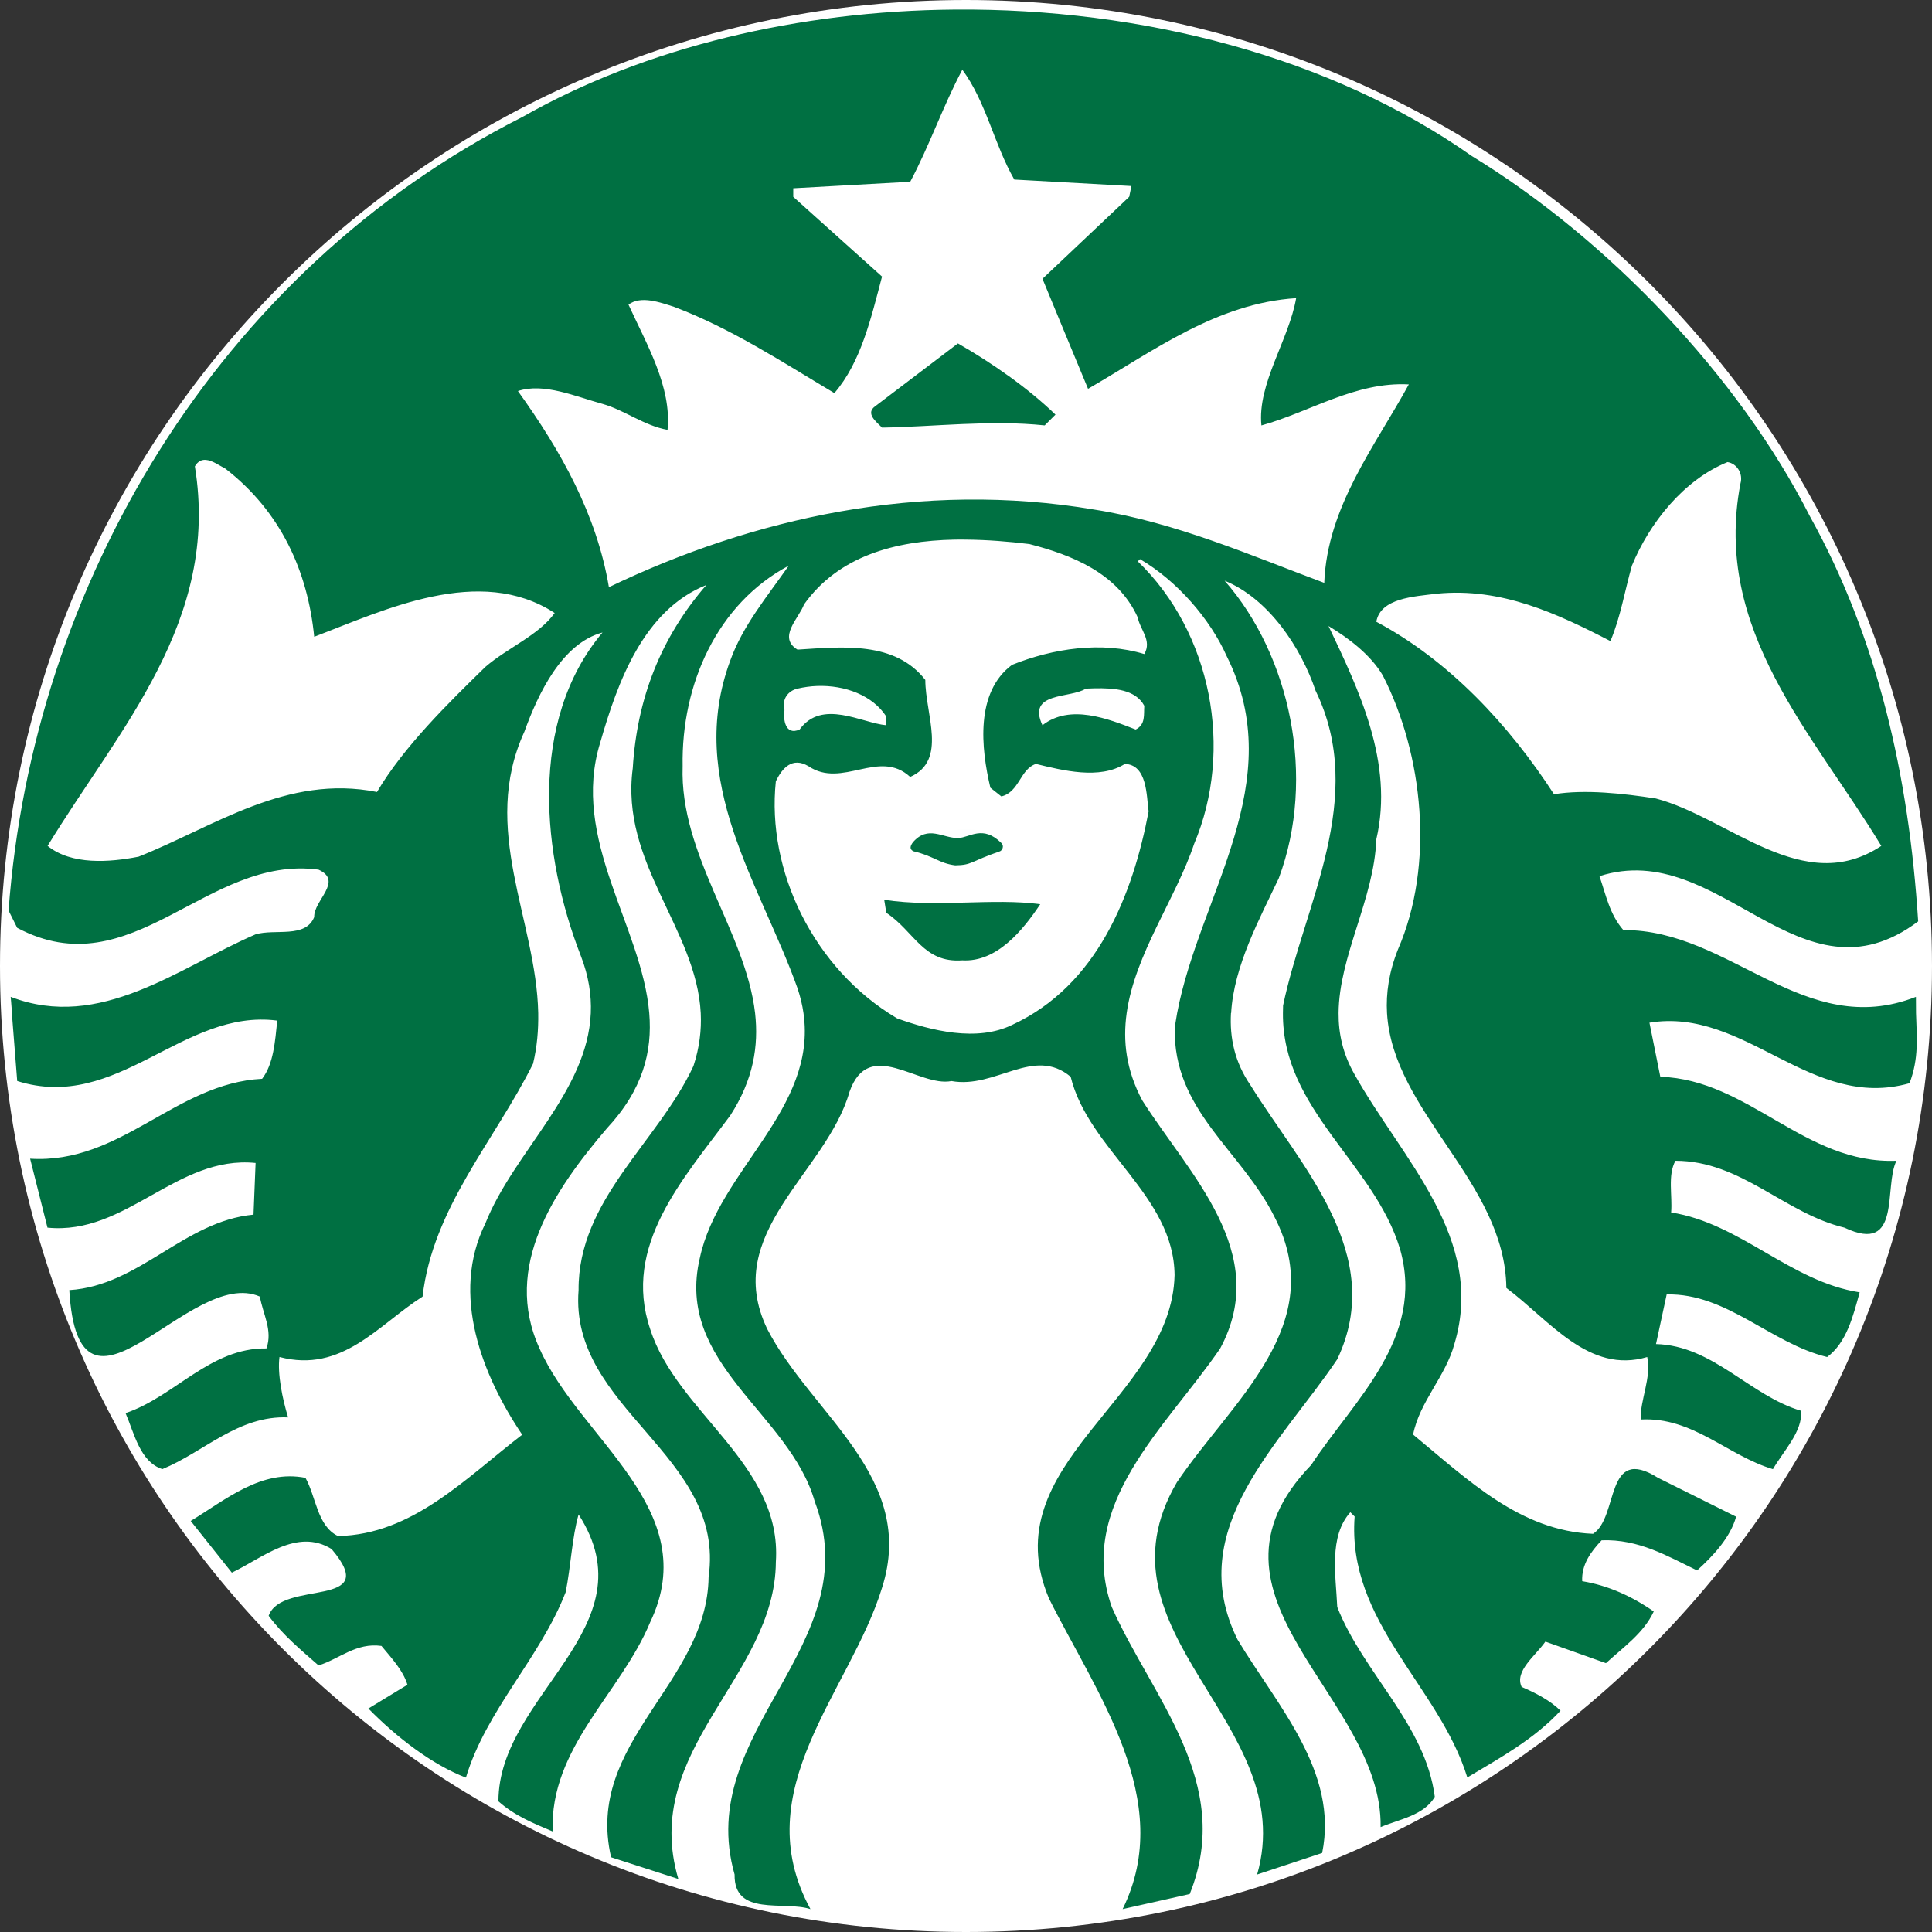 <svg width="299" height="299" viewBox="0 0 299 299" fill="none" xmlns="http://www.w3.org/2000/svg">
<rect x="0" y="0" width="299" height="299" fill="#333333" stroke="none"/>
<path d="M298.999 149.5C298.999 232.067 232.065 299 149.5 299C66.934 299 0 232.068 0 149.5C0 66.934 66.934 0 149.5 0C232.066 0 298.999 66.934 298.999 149.5Z" fill="white"/>
<path d="M148.252 53.15C153.515 56.168 159.097 60.052 163.347 64.168L161.677 65.837C153.291 64.95 144.459 66.057 136.51 66.179C135.623 65.289 133.837 63.951 135.501 62.833L148.252 53.15ZM296.529 156.787C296.641 160.553 296.997 163.787 295.52 167.641C280.2 171.976 270.137 155.838 255.272 158.272L256.952 166.637C270.705 167.087 279.294 180.207 293.502 179.643C291.484 183.654 294.403 194.221 285.46 189.997C276.178 187.778 269.466 179.643 259.294 179.643C258.067 181.885 258.844 184.989 258.629 187.641C269.36 189.316 277.077 198.339 287.805 200.005C286.796 203.673 285.796 207.78 282.774 210.017C274.047 207.904 267.23 200.106 257.938 200.329L256.284 208.01C265.114 208.236 270.819 216.008 278.755 218.341C278.973 221.581 276.062 224.476 274.385 227.368C267.34 225.263 261.968 219.242 253.919 219.686C253.807 216.669 255.608 213.243 254.928 210.017C245.888 212.692 239.826 204.335 233.126 199.322C232.933 182.917 215.574 172.155 214.658 156.787C214.482 153.723 214.951 150.452 216.354 146.937C222.059 133.813 220.267 116.774 214.011 104.538C212.111 101.318 208.742 98.776 205.603 96.883C210.196 106.566 215.792 118.007 212.999 129.909C212.675 139.1 207.225 147.927 207.162 156.787C207.141 159.946 207.819 163.105 209.645 166.295C216.918 179.327 230.003 191.663 225.083 208.007C223.73 213.027 219.701 216.909 218.696 222.018C227.205 229.029 235.25 236.929 246.539 237.374C250.562 234.818 248.327 223.483 256.603 228.711L268.685 234.724C267.805 237.942 265.097 240.826 262.644 243.042C258.06 240.822 253.588 238.161 247.872 238.378C246.186 240.157 244.736 242.154 244.865 244.707C248.887 245.366 252.577 247.055 255.937 249.395C254.377 252.738 251.337 254.833 248.541 257.393L239.169 254.059C237.604 256.287 234.353 258.628 235.494 261.073C237.609 261.974 239.955 263.192 241.512 264.753C237.375 269.202 232.131 272.064 227.085 275.084C222.739 260.951 208.419 251.042 209.648 234.698L208.983 234.037C205.616 237.802 206.741 243.823 206.958 248.709C210.987 258.946 220.596 266.853 222.053 278.079C220.371 280.968 216.577 281.544 213.668 282.767C214.005 262.527 183.147 247.176 202.936 226.703C209.535 216.678 220.593 207.111 216.675 193.309C212.652 179.983 198.425 171.726 198.55 156.787L198.572 155.622C201.813 140.043 211.657 123.466 203.604 106.893C201.36 100.227 196.345 92.652 189.524 89.866C199.693 101.446 203.725 120.34 197.907 135.922C194.975 142.12 190.939 149.504 190.533 156.79H190.509C190.293 160.595 191.074 164.379 193.542 167.967C201.263 180.431 214.674 194.122 206.959 210.365C198.239 223.375 183.032 236.609 191.525 253.745C197.674 263.979 207.186 274.191 204.62 286.772L194.557 290.106C201.266 266.64 168.388 252.852 182.152 229.378C190.649 216.808 205.847 205.014 197.244 188.331C192.1 177.994 181.473 171.876 181.809 158.958L182.175 156.789C185.637 138.468 199.636 121.126 189.848 101.548C187.276 95.767 182.136 89.873 176.43 86.533L176.086 86.876C187.497 97.889 190.969 116.009 184.816 130.575C181.946 139.121 175.645 147.634 174.365 156.792C173.756 161.11 174.269 165.585 176.777 170.299C184.044 181.748 196.788 193.893 188.836 208.695C180.461 220.921 166.48 232.817 172.064 248.716C178.216 262.626 191.06 275.877 184.125 293.125L173.741 295.458C182.012 278.649 169.61 261.97 162.345 247.392C153.506 226.477 181.334 216.462 181.78 197.34C181.674 184.998 168.486 177.99 165.699 166.644C159.991 161.853 154.074 168.549 147.251 167.306C142.213 168.313 134.475 160.407 131.468 168.977C127.887 181.541 111.571 190.778 118.742 205.68C125.565 218.923 141.985 228.607 136.5 245.745C131.589 261.753 115.366 276.995 125.427 295.458C121.294 294.126 113.576 296.676 113.687 290.107C107.317 267.748 134.483 254.722 126.093 232.375C122.188 218.687 104.396 211.125 108.313 194.662C111.209 181.11 126.494 171.636 124.35 156.791C124.176 155.548 123.868 154.276 123.429 152.95C117.724 136.931 106.084 120.908 113.022 102.212C114.927 96.872 118.731 92.312 122.074 87.539C111.004 93.433 105.419 105.896 105.648 118.575C105.166 132.363 115.403 144.174 116.859 156.791C117.432 161.883 116.594 167.097 113.022 172.628C105.76 182.432 96.262 192.769 100.617 205.678C104.757 218.699 121.08 226.587 120.074 241.722C119.963 259.625 99.054 270.772 104.98 290.794L94.573 287.435C90.441 269.643 109.446 260.54 109.664 244.078C112.353 225.147 88.085 218.123 89.541 199.669C89.436 185.648 101.842 176.768 107.321 164.974C108.261 162.104 108.573 159.392 108.448 156.792C107.776 143.752 95.966 133.557 97.926 118.896C98.585 108.106 102.275 98.648 109.322 90.533C99.599 94.419 95.583 105.554 92.897 114.9C88.236 129.886 99.362 143.366 100.478 156.793C100.972 162.722 99.516 168.617 93.908 174.644C85.853 184.088 77.684 196.004 83.5 208.697C89.659 222.702 109.006 233.603 100.615 251.071C96.036 262.086 85.073 270.424 85.523 283.435C82.619 282.211 79.605 280.991 77.137 278.772C77.137 262.2 100.832 251.849 89.542 234.384C88.542 237.83 88.327 242.513 87.544 246.406C83.626 256.534 75.243 264.641 72.106 275.111C66.86 273.097 61.375 268.865 57.012 264.416L63.056 260.736C62.384 258.507 60.598 256.618 59.036 254.727C55.111 254.178 52.534 256.74 49.299 257.744C46.503 255.292 43.806 253.066 41.577 250.063C43.584 244.378 59.26 249.079 51.318 239.732C45.957 236.397 40.575 241.161 35.88 243.385L29.516 235.387C34.995 232.053 40.459 227.37 47.274 228.713C48.954 231.722 49.071 236.147 52.306 237.718C63.825 237.495 71.986 228.827 80.817 222.039C74.662 212.928 69.653 200.35 75.119 189.332C79.5 178.291 90.913 168.992 91.431 156.786C91.547 154.008 91.112 151.085 89.891 147.939C83.856 132.474 81.726 111.573 93.245 97.885C86.982 99.559 83.289 107.325 81.161 113.222C74.237 128.323 82.995 142.313 83.297 156.785C83.338 159.388 83.126 161.997 82.492 164.625C76.564 176.527 66.959 186.97 65.399 200.666C58.576 204.996 52.974 212.568 43.253 210.013C42.911 212.569 43.694 216.465 44.586 219.36C36.876 219.038 31.619 224.691 25.128 227.361C21.671 226.257 20.771 221.81 19.432 218.698C27.03 216.145 32.511 208.567 41.234 208.687C42.246 205.892 40.668 203.331 40.222 200.664C29.371 195.872 12.17 224.352 10.724 199.66C21.567 198.992 28.497 188.978 39.235 187.98L39.556 179.982C27.369 178.757 19.529 191.222 7.347 189.993L4.66 179.32C18.752 180.196 27.148 167.632 40.568 166.956C42.351 164.623 42.566 161.174 42.91 157.951C28.261 156.052 18.209 172.203 2.662 167.298C2.662 167.298 2.126 160.576 1.835 156.786H1.857C1.751 155.304 1.65 154.271 1.65 154.271C15.514 159.623 27.695 149.716 39.556 144.602C42.572 143.704 47.276 145.261 48.629 141.927C48.512 139.368 53.203 136.376 49.298 134.59C31.958 132.249 20.439 153.056 2.66 143.595L1.326 140.92C5.025 90.645 33.524 42.039 80.817 18.12C99.97 7.23 123.766 1.679 147.763 1.482C176.724 1.243 205.987 8.801 227.756 24.132C248.896 37.033 269.118 58.294 280.092 79.877C290.587 98.787 295.418 120.006 296.86 142.596C278.518 156.384 266.214 129.606 247.536 135.599C248.543 138.497 249.099 141.495 251.234 143.942C267.788 143.826 279.187 161.07 296.514 154.274L296.529 156.787ZM85.842 94.869C74.212 87.302 59.467 94.427 48.627 98.548C47.621 88.42 43.487 79.193 34.867 72.519C34.031 72.105 32.875 71.234 31.834 71.17C31.21 71.131 30.617 71.381 30.157 72.174C34.064 96.087 18.439 112.773 7.367 130.913C11.053 133.911 16.977 133.463 21.448 132.582C33.186 127.912 44.367 119.784 58.344 122.57C62.477 115.562 69.421 108.774 75.115 103.212C78.594 100.217 83.374 98.315 85.842 94.869ZM121.406 109.887C121.183 111.327 121.517 113.894 123.749 112.902C127.22 108.119 133.367 111.903 137.166 112.24V110.894C135.081 107.637 130.793 106.001 126.437 106.164C125.432 106.199 124.411 106.345 123.428 106.572C121.971 106.894 120.956 108.221 121.406 109.887ZM176.081 95.556C172.959 88.657 165.802 85.865 159.308 84.197C156.125 83.807 152.821 83.543 149.544 83.512C148.93 83.506 148.317 83.498 147.706 83.512C138.54 83.696 129.782 86.037 124.432 93.543C123.664 95.662 120.288 98.638 123.423 100.537C130.468 100.089 138.507 99.21 143.203 105.225C143.203 110.57 146.672 117.681 140.86 120.24C136.044 115.804 130.341 122.128 125.102 118.568C122.638 117.12 121.079 118.81 120.07 120.923C118.613 134.714 125.871 149.934 138.84 157.607C144.095 159.493 151.161 161.287 156.645 158.611C169.839 152.499 175.304 138.491 177.76 125.585C177.431 123.129 177.548 118.343 174.085 118.227C170.174 120.688 164.469 119.234 160.324 118.227C157.874 119.014 157.761 122.581 154.972 123.257L153.272 121.908C151.817 115.799 150.919 107.119 156.627 102.892C163.006 100.333 170.497 99.215 177.094 101.223C178.325 99.111 176.424 97.448 176.081 95.556ZM169.349 106.525C168.906 106.536 168.475 106.558 168.039 106.572C165.696 108.127 158.868 107.009 161.332 112.24C165.584 108.894 171.51 111.239 175.759 112.902C177.33 112.126 176.989 110.568 177.093 109.225C175.729 106.7 172.469 106.463 169.349 106.525ZM218.032 59.491C209.756 59.054 202.825 63.728 195.22 65.843C194.558 59.405 199.474 52.606 200.596 46.143C188.3 46.93 178.561 54.293 168.389 60.175C166.035 54.516 163.674 48.828 161.336 43.148L174.754 30.463L175.098 28.792L156.974 27.788C153.852 22.346 152.622 15.791 148.932 10.785C145.913 16.458 143.884 22.462 140.868 28.13L122.766 29.137V30.463L136.505 42.805C134.825 49.149 133.264 56.042 129.131 60.837C121.081 56.04 113.145 50.819 104.319 47.488C102.196 46.806 99.168 45.697 97.267 47.146C100.059 53.266 103.968 59.849 103.31 66.529C99.618 65.853 96.717 63.498 93.248 62.508C89.1 61.382 84.178 59.182 80.153 60.52C86.863 69.859 92.34 79.633 94.235 90.872C116.496 80.183 142.456 74.304 169.404 78.872C182.035 80.872 193.65 85.991 204.945 90.208C205.386 78.423 212.877 68.953 218.032 59.491ZM256.259 123.575C267.655 126.576 279.087 138.929 291.155 130.914C280.645 113.563 265.003 97.54 269.353 74.85C269.808 73.301 268.802 71.733 267.355 71.513C260.537 74.285 255.257 80.968 252.559 87.537C251.449 91.422 250.792 95.552 249.229 99.214C241.061 94.985 232.346 90.888 222.395 91.878C218.807 92.323 213.662 92.557 213 96.222C224.293 102.226 233.579 112.246 240.499 122.916C245.318 122.134 251.227 122.802 256.259 123.575ZM136.843 139.256L137.165 141.267C141.534 144.163 142.878 149.071 148.927 148.625C154.291 148.942 158.316 143.942 160.989 139.94C153.73 138.943 144.897 140.486 136.843 139.256ZM142.884 130.251C143.102 131.142 142.33 132.477 143.55 132.927C147.128 132.154 153.61 134.821 155.608 130.594C154.213 129.039 151.935 128.333 149.545 128.333C147.156 128.333 144.676 129.026 142.884 130.251Z" fill="#007042"/>
<path opacity="0.99" d="M136.852 126.391H161.369V136.412H136.852V126.391Z" fill="white"/>
<path d="M141.381 131.749C144.549 132.495 145.333 133.613 147.837 133.925C150.498 133.878 150.114 133.34 154.757 131.746C155.062 131.639 155.481 130.97 154.961 130.457C152.078 127.61 150.086 129.644 148.279 129.698C145.882 129.724 143.633 127.656 141.291 130.344C140.892 130.89 140.684 131.426 141.381 131.749Z" fill="#007042"/>
</svg>
